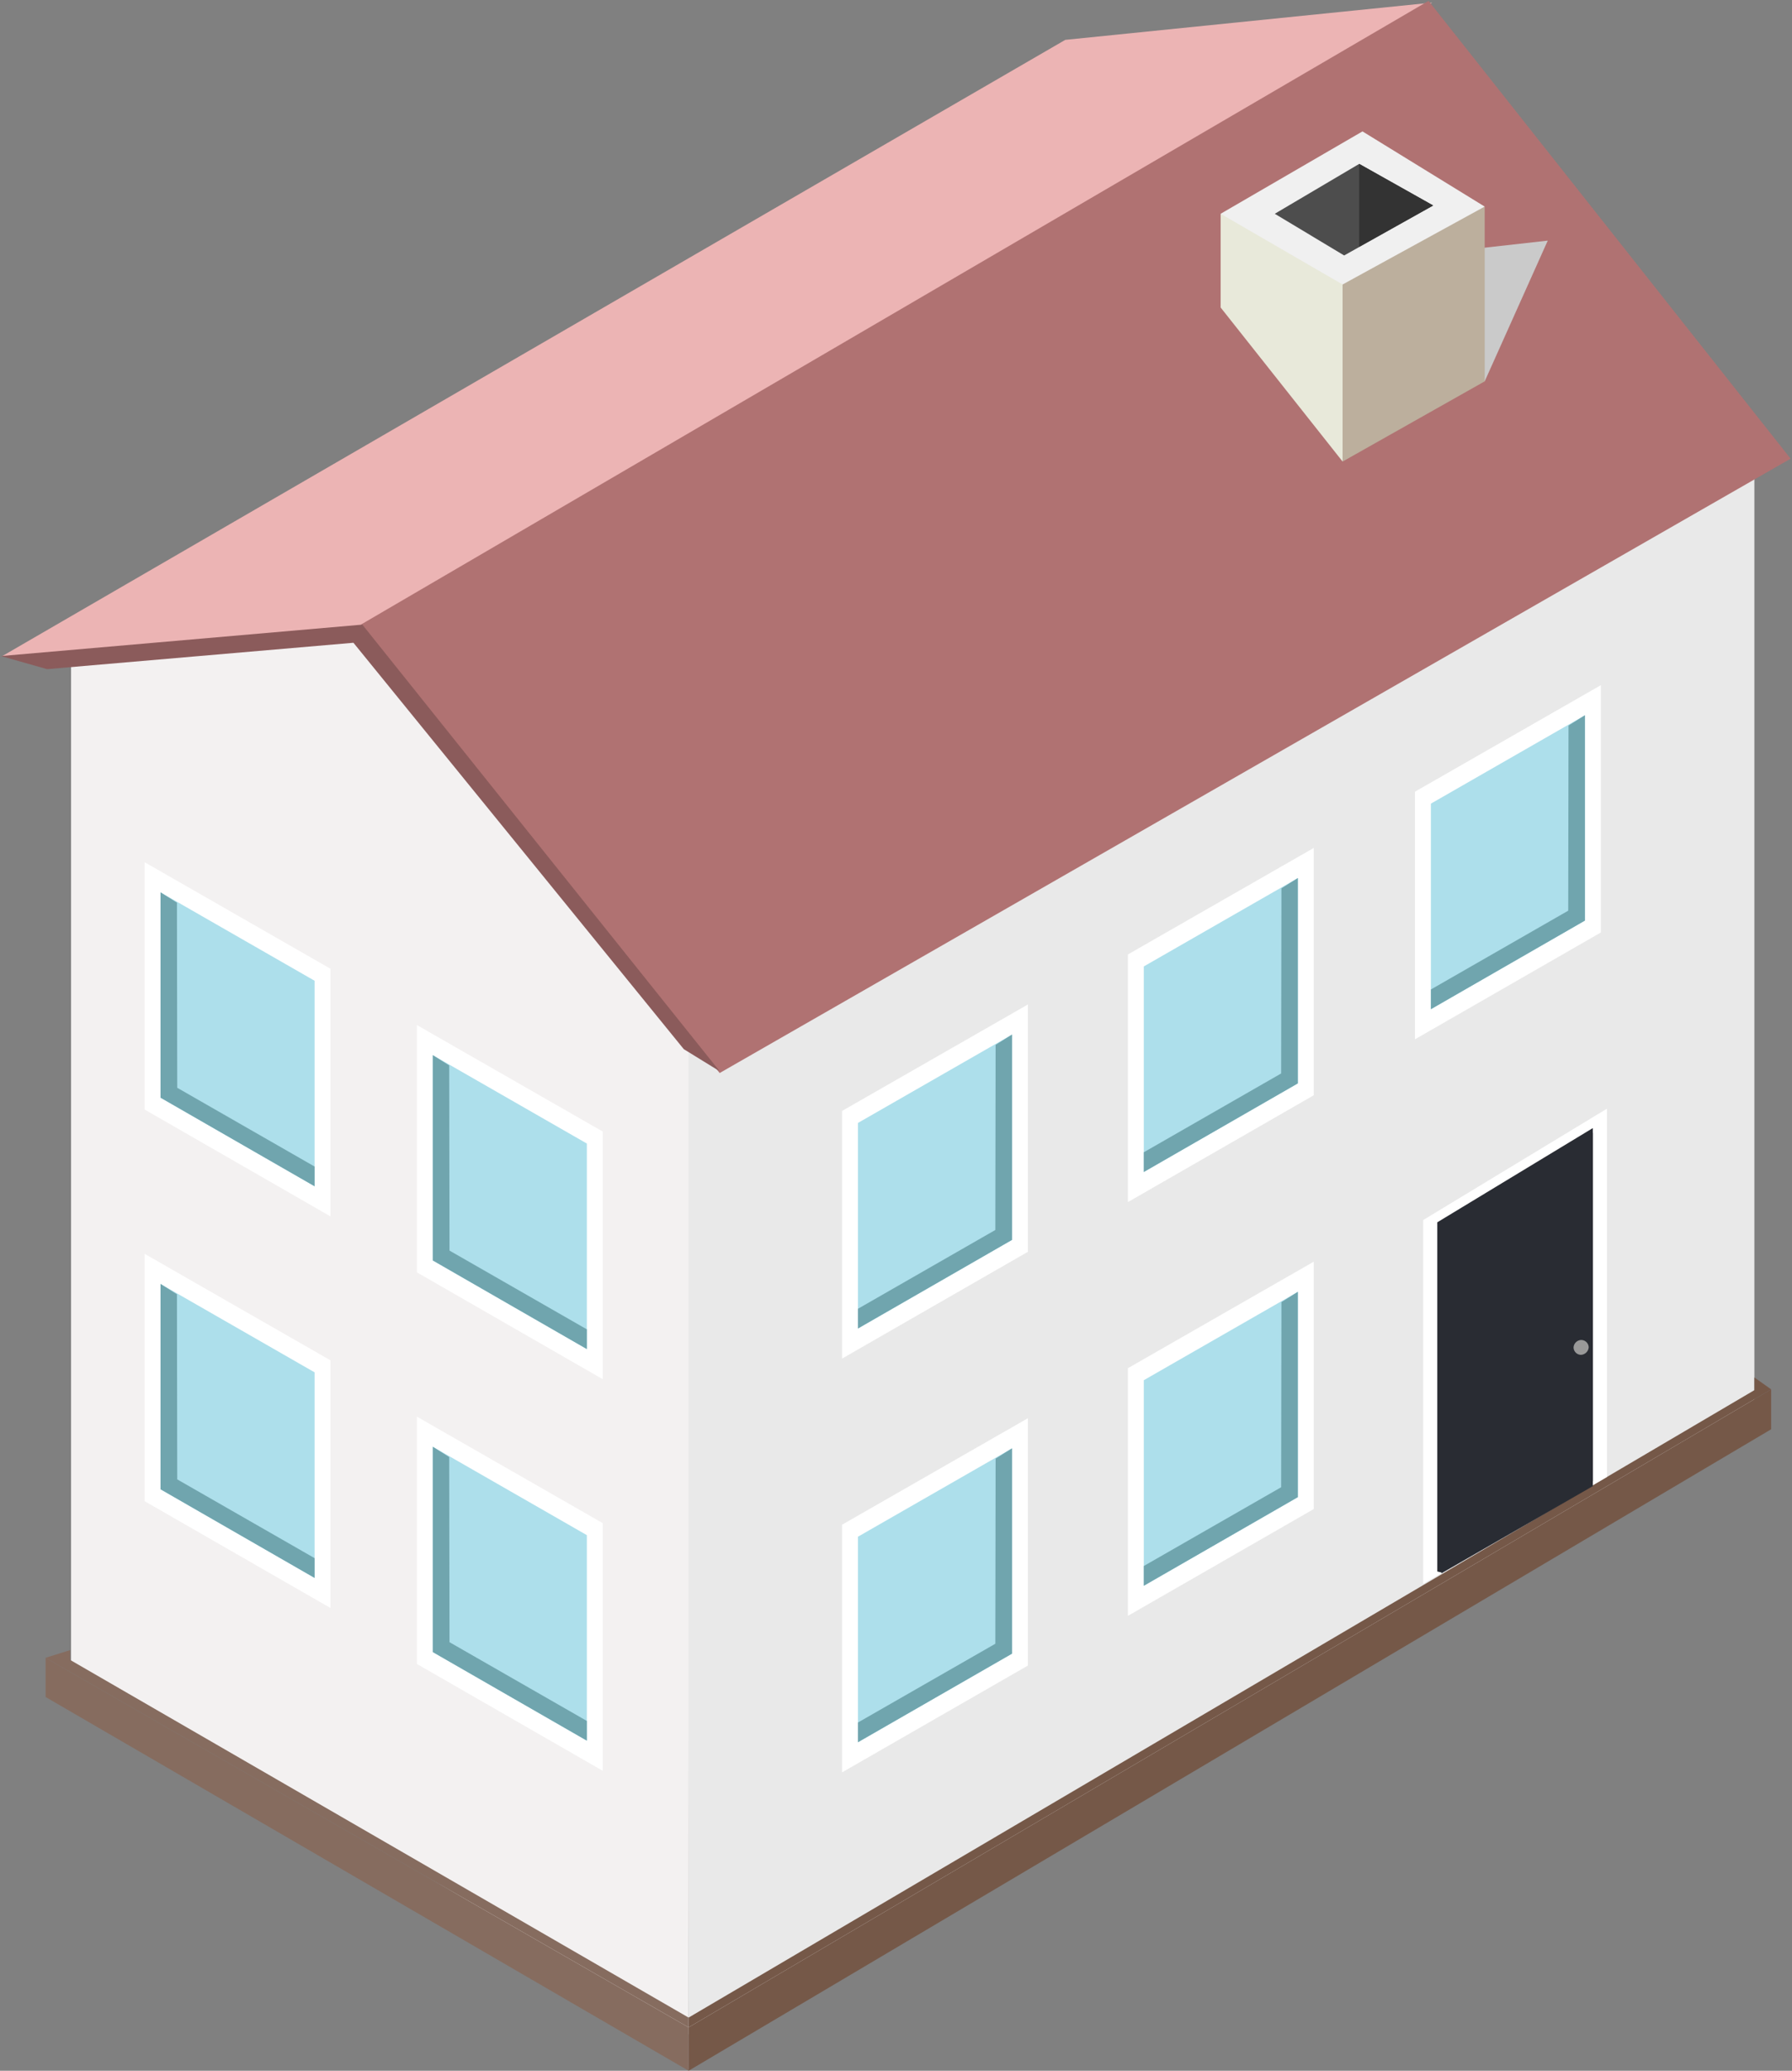 <svg xmlns="http://www.w3.org/2000/svg" viewBox="0 0 476 550"><rect x="0" y="0" width="476" height="550" fill="#808080" stroke="none"/><defs><style>.cls-1{isolation:isolate;}.cls-2{fill:#e9e9e9;}.cls-3{fill:#f3f1f1;}.cls-4{fill:#866c5f;}.cls-5{fill:#755848;}.cls-6{fill:#fff;}.cls-7{fill:#addfeb;}.cls-8{fill:#70a5ae;}.cls-9{fill:#ecb4b4;}.cls-10{fill:#b07272;}.cls-11{fill:#8b5b5b;}.cls-12{fill:#cacaca;mix-blend-mode:multiply;}.cls-13{fill:#bcaf9d;}.cls-14{fill:#e8e9da;}.cls-15{fill:#f0f0f0;}.cls-16{fill:#4d4d4d;}.cls-17{fill:#333;}.cls-18{fill:#292c33;}.cls-19{fill:#999;}</style></defs><g class="cls-1"><g id="Laag_1" data-name="Laag 1"><polygon class="cls-2" points="182.91 549.6 182.55 277.44 466.01 116.45 466.01 377.1 182.91 549.6"/><polygon class="cls-3" points="182.91 540.36 18.88 441.27 18.88 164.2 101.85 154.92 182.91 277.37 182.91 540.36"/><polygon class="cls-4" points="182.91 538.48 182.91 550 12.11 450.73 12.11 440.32 182.91 538.48"/><polygon class="cls-5" points="182.91 538.48 182.91 550 470.46 379.62 470.46 369.02 182.91 538.48"/><polygon class="cls-5" points="466.01 369.23 466.01 365.86 470.46 369.02 182.91 538.48 182.91 535.88 466.01 369.23"/><polygon class="cls-4" points="18.63 438.27 18.63 440.88 182.91 535.88 182.91 538.48 12.11 440.32 18.63 438.27"/><polygon class="cls-6" points="375.86 210.27 375.86 276.04 425.23 247.67 425.23 181.98 375.86 210.27"/><polygon class="cls-7" points="380.08 268.05 380.08 213.45 421 189.97 421 244.51 380.08 268.05"/><polygon class="cls-8" points="416.56 241.88 416.64 192.71 421 189.97 421 244.51 380.08 268.05 380.08 262.81 416.56 241.88"/><polygon class="cls-6" points="299.6 253.51 299.6 319.28 348.96 290.91 348.96 225.22 299.6 253.51"/><polygon class="cls-7" points="303.82 311.29 303.82 256.69 344.74 233.21 344.74 287.75 303.82 311.29"/><polygon class="cls-8" points="340.3 285.12 340.38 235.95 344.74 233.21 344.74 287.75 303.82 311.29 303.82 306.05 340.3 285.12"/><polygon class="cls-6" points="223.67 295.07 223.67 360.85 273.04 332.48 273.04 266.79 223.67 295.07"/><polygon class="cls-7" points="227.89 352.86 227.89 298.26 268.82 274.78 268.82 329.32 227.89 352.86"/><polygon class="cls-8" points="264.38 326.69 264.46 277.52 268.82 274.78 268.82 329.32 227.89 352.86 227.89 347.62 264.38 326.69"/><polygon class="cls-6" points="299.6 363.4 299.6 429.18 348.96 400.81 348.96 335.11 299.6 363.4"/><polygon class="cls-7" points="303.82 421.19 303.82 366.59 344.74 343.11 344.74 397.65 303.82 421.19"/><polygon class="cls-8" points="340.3 395.02 340.38 345.85 344.74 343.11 344.74 397.65 303.82 421.19 303.82 415.94 340.3 395.02"/><polygon class="cls-6" points="223.67 404.97 223.67 470.75 273.04 442.38 273.04 376.68 223.67 404.97"/><polygon class="cls-7" points="227.89 462.75 227.89 408.16 268.82 384.68 268.82 439.22 227.89 462.75"/><polygon class="cls-8" points="264.38 436.59 264.46 387.42 268.82 384.68 268.82 439.22 227.89 462.75 227.89 457.51 264.38 436.59"/><polygon class="cls-9" points="282.96 10.59 0.43 174.36 97.68 166.11 380.42 0.69 282.96 10.59"/><polygon class="cls-10" points="95.86 165.9 191.16 285 475.63 121.83 379.46 0.23 95.86 165.9"/><polygon class="cls-11" points="0.26 174.25 96.25 165.9 191.16 284.53 181.63 278.66 93.88 170.72 12.5 177.73 0.26 174.25"/><polygon class="cls-12" points="394.37 101.29 411.12 63.91 386.31 66.69 394.37 101.29"/><polygon class="cls-13" points="394.37 101.29 394.37 54.87 356.63 63.01 356.63 122.59 394.37 101.29"/><polygon class="cls-14" points="356.63 122.59 324.23 81.67 324.23 56.78 356.63 63.01 356.63 122.59"/><polygon class="cls-15" points="324.23 56.78 361.91 34.9 394.37 54.87 356.63 75.56 324.23 56.78"/><polygon class="cls-16" points="380.69 54.58 361.04 43.53 338.61 56.78 357.04 67.85 380.69 54.58"/><polygon class="cls-17" points="361.04 43.53 361.04 65.56 380.69 54.58 361.04 43.53"/><polygon class="cls-6" points="378.04 324.05 378.04 420.65 426.85 392.29 426.85 294.47 378.04 324.05"/><polygon class="cls-18" points="382.88 417.66 423.1 393.39 423.1 299.62 381.78 324.65 381.78 417.39 382.88 417.66"/><polygon class="cls-18" points="423.1 394.72 423.1 300.88 382.88 325.1 382.88 417.88 423.1 394.72"/><polygon class="cls-18" points="419.97 393.82 419.8 306.09 385.87 326.22 385.87 413.49 419.97 393.82"/><path class="cls-18" d="M418.32,355.27a1.72,1.72,0,0,1-1.68,1.72h0A1.56,1.56,0,0,1,415,355.4h0a1.71,1.71,0,0,1,1.65-1.71h0a1.59,1.59,0,0,1,1.68,1.58Z"/><polygon class="cls-6" points="87.78 257.3 87.78 323.08 38.42 294.7 38.42 229.01 87.78 257.3"/><polygon class="cls-7" points="83.56 315.08 83.56 260.49 42.64 237.01 42.64 291.55 83.56 315.08"/><polygon class="cls-8" points="47.08 288.92 47 239.75 42.64 237.01 42.64 291.55 83.56 315.08 83.56 309.84 47.08 288.92"/><polygon class="cls-6" points="160.1 300.54 160.1 366.32 110.73 337.94 110.73 272.25 160.1 300.54"/><polygon class="cls-7" points="155.88 358.32 155.88 303.73 114.96 280.25 114.96 334.78 155.88 358.32"/><polygon class="cls-8" points="119.4 332.16 119.32 282.98 114.96 280.25 114.96 334.78 155.88 358.32 155.88 353.08 119.4 332.16"/><polygon class="cls-6" points="87.78 361.31 87.78 427.09 38.42 398.72 38.42 333.02 87.78 361.31"/><polygon class="cls-7" points="83.56 419.1 83.56 364.5 42.64 341.02 42.64 395.56 83.56 419.1"/><polygon class="cls-8" points="47.08 392.93 47 343.76 42.64 341.02 42.64 395.56 83.56 419.1 83.56 413.85 47.08 392.93"/><polygon class="cls-6" points="160.1 404.55 160.1 470.33 110.73 441.95 110.73 376.26 160.1 404.55"/><polygon class="cls-7" points="155.88 462.33 155.88 407.74 114.96 384.26 114.96 438.8 155.88 462.33"/><polygon class="cls-8" points="119.4 436.17 119.32 387 114.96 384.26 114.96 438.8 155.88 462.33 155.88 457.09 119.4 436.17"/><path class="cls-19" d="M422,357.85a2.17,2.17,0,0,1-2.09,2h0a2,2,0,0,1-1.93-1.94h0a2.1,2.1,0,0,1,1.93-2h0a2,2,0,0,1,2.09,1.94Z"/></g></g></svg>